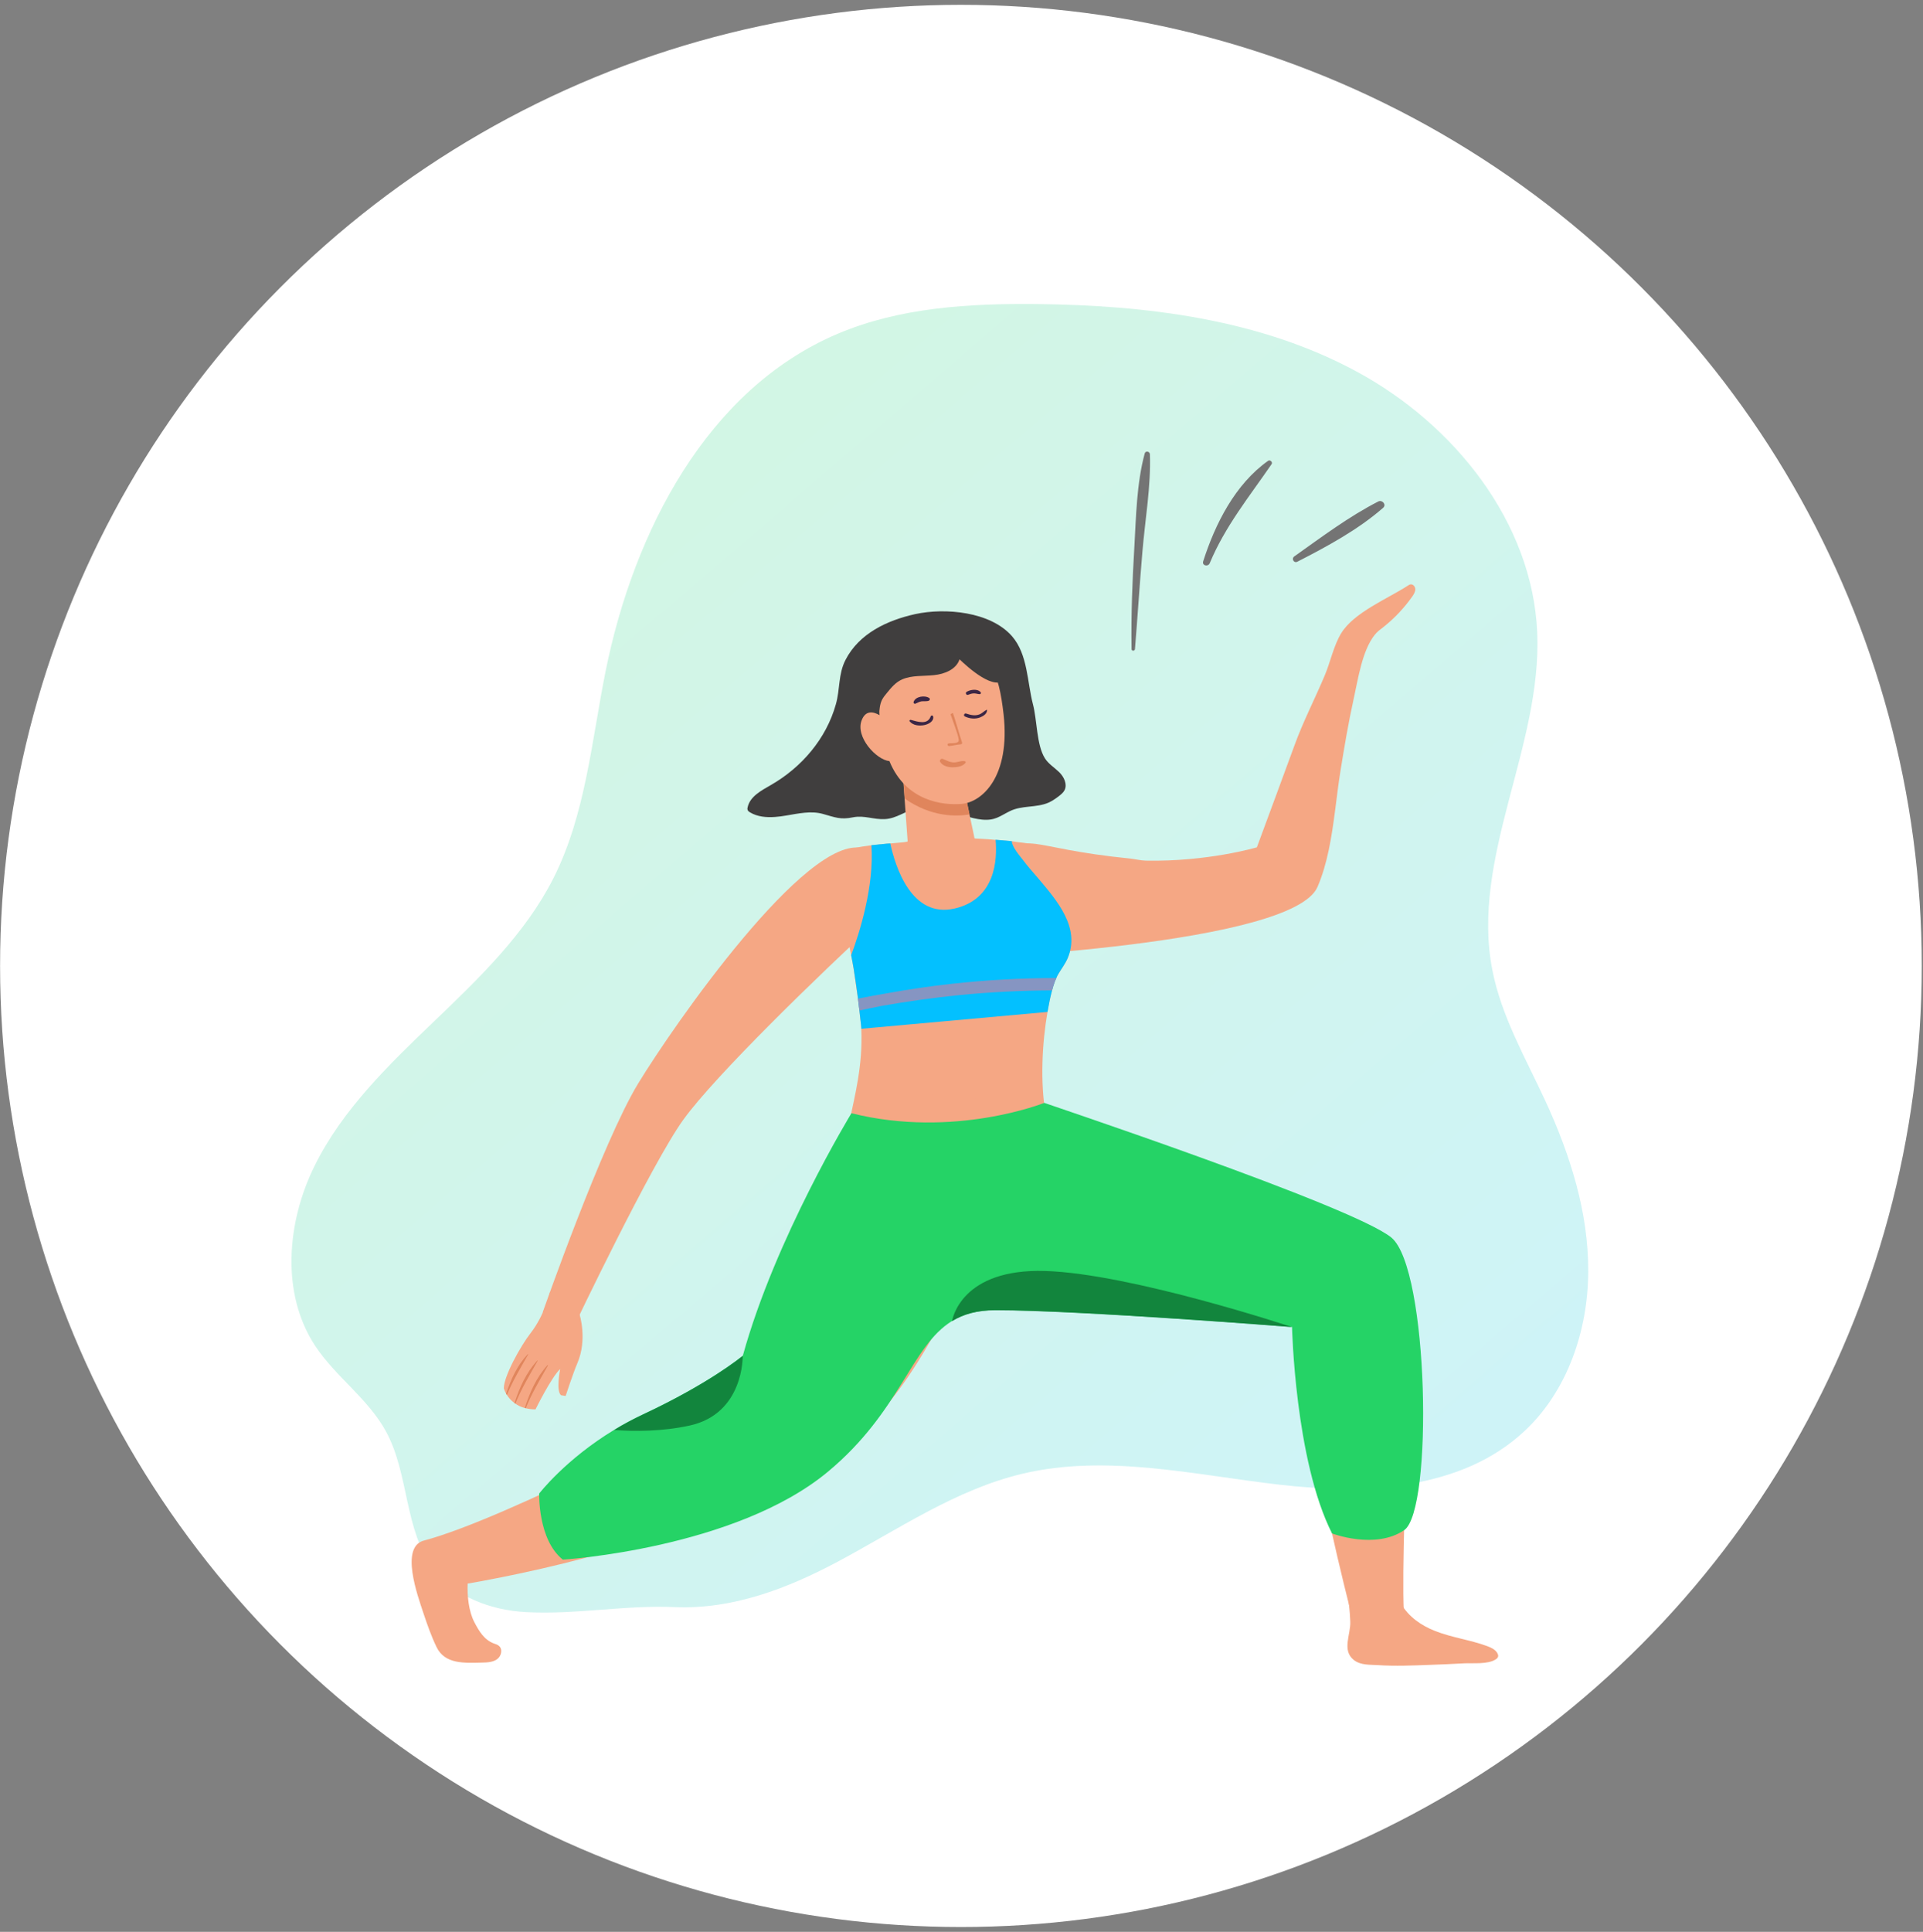 <svg width="231" height="232" viewBox="0 0 231 232" fill="none" xmlns="http://www.w3.org/2000/svg">
<rect x="0" y="0" width="231" height="232" fill="#808080" stroke="none"/>
<circle cx="115.43" cy="116" r="115.421" fill="white"/>
<path opacity="0.2" d="M63.142 193.596C58.945 193.368 54.612 191.756 52.073 188.396C48.53 183.743 49.169 177.053 46.371 171.914C44.242 167.991 40.319 165.345 37.856 161.62C33.72 155.325 34.45 146.78 37.78 140.029C41.11 133.278 46.66 127.911 52.103 122.696C57.546 117.48 63.111 112.144 66.502 105.423C70.349 97.775 71.063 88.987 72.751 80.594C76.127 63.868 84.915 46.748 100.621 40.088C108.072 36.925 116.374 36.439 124.478 36.515C137.736 36.652 151.36 38.324 163.022 44.65C174.684 50.975 184.081 62.698 184.658 75.956C185.251 89.671 176.645 102.99 179.261 116.462C180.34 122.057 183.275 127.09 185.662 132.26C188.627 138.691 190.816 145.609 190.786 152.695C190.755 159.78 188.292 167.048 183.123 171.868C175.551 178.938 164.01 179.486 153.717 178.3C143.423 177.114 132.932 174.59 122.851 176.977C114.838 178.862 107.874 183.682 100.606 187.559C94.616 190.752 88.032 193.276 81.144 193.003C75.077 192.729 69.148 193.93 63.142 193.596Z" fill="url(#paint0_linear_434_1518)"/>
<path d="M93.11 98.109C93.551 98.078 93.992 98.017 94.433 97.941C95.893 97.698 97.413 97.349 98.843 97.744C100.348 98.169 100.987 98.458 102.461 98.154C103.83 97.881 104.909 98.443 106.308 98.367C107.677 98.306 108.847 97.349 110.185 97.014C112.907 96.33 115.34 98.169 117.955 98.428C119.536 98.58 120.084 98.017 121.315 97.409C122.76 96.695 124.478 97.029 125.953 96.391C126.394 96.193 126.789 95.919 127.169 95.63C127.443 95.418 127.732 95.189 127.884 94.885C128.234 94.171 127.808 93.289 127.23 92.726C126.652 92.164 125.938 91.738 125.512 91.054C124.508 89.442 124.584 86.462 124.083 84.576C123.383 81.9 123.474 78.601 121.574 76.412C118.989 73.447 113.546 72.96 109.927 73.751C106.582 74.496 103.206 76.062 101.564 79.255C100.682 80.973 100.926 82.752 100.409 84.576C99.253 88.712 96.303 92.148 92.624 94.262C91.468 94.931 90.1 95.63 89.811 96.938C89.781 97.044 89.765 97.166 89.811 97.272C89.857 97.409 89.978 97.485 90.1 97.561C90.997 98.094 92.061 98.185 93.11 98.109Z" fill="#403E3E"/>
<path d="M128.249 115.079C127.96 115.748 127.504 116.341 127.123 116.979C126.911 117.359 126.713 117.831 126.53 118.408C126.272 119.26 126.029 120.324 125.831 121.525C125.208 125.114 124.903 129.964 125.649 134.024C124.098 134.632 120.099 135.985 115.218 136.137C108.923 136.335 103.966 135.635 102.142 134.267C102.613 131.834 103.678 127.957 103.465 123.548V123.441C103.45 123.183 103.419 122.939 103.389 122.696C103.161 120.567 102.857 118.484 102.552 116.386C102.537 116.31 102.537 116.219 102.507 116.128C102.431 115.656 102.34 115.2 102.248 114.729C102.051 113.649 101.807 112.6 101.503 111.521C100.865 109.164 99.907 106.549 100.241 104.055C100.409 102.808 101.336 102.215 102.461 101.896C103.206 101.698 103.967 101.607 104.651 101.516C104.909 101.485 105.168 101.47 105.411 101.44C105.578 101.425 105.73 101.394 105.897 101.394C105.943 101.379 105.989 101.379 106.034 101.379C106.354 101.333 106.658 101.318 106.916 101.303C106.962 101.288 106.992 101.288 107.023 101.288C107.92 101.197 108.543 101.166 108.832 101.105C108.969 101.09 109.03 101.06 109.03 101.029L108.345 91.496C108.345 91.496 109.455 91.314 110.809 91.298C112.816 91.283 115.324 91.678 115.583 93.67L116.982 100.269C116.982 100.299 117.058 100.664 117.058 100.664C117.073 100.695 117.149 100.695 117.271 100.71C117.529 100.725 118.061 100.74 118.715 100.786C118.989 100.801 119.278 100.832 119.597 100.862C120.205 100.908 120.874 100.953 121.543 101.029C121.802 101.06 122.045 101.105 122.273 101.136C122.714 101.181 123.155 101.242 123.596 101.303C124.873 101.501 126.029 101.866 126.363 103.158C126.682 104.359 126.834 105.515 127.063 106.686C127.184 107.309 127.321 107.948 127.534 108.586C127.595 108.753 127.64 108.936 127.716 109.103C128.461 111.019 129.054 113.193 128.249 115.079Z" fill="#F5A784"/>
<path d="M159.221 79.924C159.221 79.955 159.221 80 159.221 80.031C159.251 79.985 159.236 79.955 159.221 79.924ZM158.263 106.517C159.464 103.735 159.966 100.512 160.376 97.349C160.589 95.737 160.771 94.141 161.015 92.635C161.486 89.716 161.973 86.812 162.611 83.923C163.143 81.551 163.615 78.16 165.135 76.245C165.439 75.849 165.85 75.561 166.245 75.256C167.538 74.222 168.678 73.006 169.636 71.653C169.818 71.394 170.001 71.106 170.016 70.786C170.016 70.467 169.757 70.132 169.438 70.178C169.317 70.193 169.21 70.269 169.119 70.33C166.701 71.896 162.657 73.538 161.121 76.032C160.209 77.507 159.814 79.514 159.129 81.126C157.928 83.984 156.529 86.66 155.48 89.564C154.811 91.419 151.801 99.538 150.98 101.758C150.98 101.758 145.065 103.507 137.63 103.355C136.991 103.34 136.398 103.172 135.805 103.112C129.374 102.473 126.272 101.576 124.432 101.348C123.352 101.211 122.699 101.317 122.045 101.804C114.123 107.901 115.689 115.123 115.689 115.123C115.689 115.123 155.237 113.466 158.263 106.517Z" fill="#F5A784"/>
<path d="M108.361 91.481L108.68 95.905C111.888 98.156 114.914 98.064 116.465 97.806L115.598 93.67C115.34 91.678 112.816 91.283 110.824 91.298C109.456 91.298 108.361 91.481 108.361 91.481Z" fill="#E0855C"/>
<path d="M103.511 86.493C103.982 85.277 104.894 85.444 105.654 85.885C105.442 83.863 105.502 82.16 105.928 80.913C107.312 77.005 115.051 75.424 118.974 80.122C119.871 81.187 120.266 83.3 120.555 85.779C121.391 93.29 117.97 96.346 115.507 96.544C113.272 96.726 108.817 96.24 106.84 91.404C105.274 91.252 102.72 88.5 103.511 86.493Z" fill="#F5A784"/>
<path d="M113.926 89.29C114.245 89.214 115.02 89.351 115.157 88.986C115.264 88.682 114.595 86.964 114.503 86.675C114.397 86.356 114.291 86.067 114.184 85.778C114.215 85.763 114.245 85.732 114.275 85.717C114.336 85.672 114.412 85.641 114.473 85.626C114.868 86.812 115.188 88.043 115.568 89.169C115.598 89.26 115.537 89.382 115.431 89.382C114.944 89.412 114.488 89.549 114.002 89.594C113.819 89.594 113.758 89.321 113.926 89.29Z" fill="#E0855C"/>
<path d="M116.115 83.087C116.556 82.813 117.423 82.676 117.803 83.132C117.879 83.224 117.803 83.361 117.696 83.361C117.468 83.361 117.255 83.269 117.012 83.269C116.754 83.269 116.526 83.345 116.297 83.437C116.085 83.528 115.917 83.209 116.115 83.087Z" fill="#3B2645"/>
<path d="M109.745 84.303C109.957 83.619 111.113 83.467 111.63 83.832C111.752 83.923 111.691 84.106 111.569 84.151C111.295 84.258 110.976 84.182 110.672 84.228C110.414 84.273 110.216 84.41 109.973 84.501C109.866 84.577 109.699 84.44 109.745 84.303Z" fill="#3B2645"/>
<path d="M113.272 91.146C113.743 91.328 114.108 91.572 114.656 91.556C115.081 91.541 115.507 91.313 115.918 91.419C115.978 91.435 116.039 91.511 115.994 91.572C115.72 92.043 114.929 92.149 114.443 92.149C113.911 92.149 113.272 91.997 112.953 91.526C112.801 91.298 113.044 91.039 113.272 91.146Z" fill="#E0855C"/>
<path d="M116.04 85.687C116.572 85.854 117.089 86.007 117.651 85.794C118.001 85.657 118.229 85.368 118.564 85.216C118.624 85.687 118.138 85.991 117.758 86.143C117.165 86.387 116.465 86.311 115.903 86.037C115.705 85.961 115.827 85.626 116.04 85.687Z" fill="#3B2645"/>
<path d="M109.41 86.448C110.155 86.645 111.417 87.117 111.797 86.037C111.858 85.87 112.071 85.9 112.101 86.067C112.193 86.66 111.478 86.995 110.991 87.086C110.398 87.193 109.669 87.117 109.273 86.63C109.197 86.539 109.304 86.417 109.41 86.448Z" fill="#3B2645"/>
<path d="M105.244 77.097C106.065 76.412 106.946 75.774 107.95 75.409C109.592 74.801 111.417 74.968 113.165 75.12C115.02 75.272 116.921 75.439 118.548 76.336C120.023 77.142 122.106 79.681 120.828 81.46C119.582 83.179 116.237 80.107 115.264 79.18C114.868 80.396 113.454 80.959 112.177 81.08C110.9 81.217 109.562 81.08 108.391 81.582C107.6 81.917 107.053 82.586 106.521 83.239C106.308 83.498 106.095 83.756 105.943 84.061C105.684 84.593 105.639 85.216 105.608 85.809C105.38 85.475 104.909 85.398 104.499 85.383C104.088 85.368 103.647 85.368 103.328 85.11C103.1 84.927 102.993 84.623 102.902 84.349C102.583 83.376 102.811 82.145 102.826 81.126C102.841 79.271 103.875 78.252 105.244 77.097Z" fill="#403E3E"/>
<path d="M66.061 155.189C66.061 155.189 65.423 157.941 63.735 160.1C62.549 161.62 60.481 165.33 60.527 166.745C60.527 166.745 60.603 167.003 60.8 167.368C60.831 167.414 60.861 167.474 60.892 167.52C61.089 167.824 61.378 168.189 61.804 168.493C61.834 168.508 61.865 168.539 61.91 168.569C62.214 168.782 62.594 168.98 63.035 169.086C63.066 169.101 63.111 169.101 63.157 169.116C63.507 169.208 63.887 169.253 64.328 169.253C64.328 169.253 66.228 165.391 67.293 164.403C67.293 164.403 66.761 167.003 67.384 167.55L67.947 167.642C67.947 167.642 68.844 164.905 69.345 163.734C70.592 160.86 69.619 157.85 69.619 157.85C69.619 157.85 67.947 153.942 66.061 155.189Z" fill="#F5A784"/>
<path d="M63.036 169.086C63.066 169.101 63.112 169.101 63.157 169.116C63.872 167.322 64.86 165.695 65.818 163.992C65.833 163.962 65.788 163.916 65.757 163.947C64.434 165.421 63.629 167.231 63.036 169.086Z" fill="#E0855C"/>
<path d="M61.804 168.493C61.834 168.508 61.864 168.539 61.91 168.569C62.625 166.775 63.613 165.148 64.571 163.445C64.586 163.415 64.541 163.369 64.525 163.4C63.203 164.859 62.397 166.653 61.804 168.493Z" fill="#E0855C"/>
<path d="M60.8 167.368C60.831 167.413 60.861 167.474 60.892 167.52C61.591 165.832 62.519 164.296 63.431 162.685C63.461 162.654 63.4 162.609 63.385 162.639C62.123 163.977 61.378 165.649 60.8 167.368Z" fill="#E0855C"/>
<path d="M103.602 101.866C103.602 101.866 112.406 104.131 106.217 109.848C98.25 117.192 85.934 129.143 82.087 134.465C78.24 139.786 68.95 159.294 68.95 159.294L65.195 157.591C65.195 157.591 72.341 137.217 76.659 130.116C80.977 123.031 96.897 100.193 103.602 101.866Z" fill="#F5A784"/>
<path d="M113.88 151.508C132.917 155.796 156.636 158.29 156.636 158.29C156.073 160.829 156.545 165.71 157.427 171.092C159.175 181.888 162.566 194.736 162.566 194.736C166.048 195.785 168.633 193.641 168.633 193.641C168.131 182.602 170.913 152.466 165.607 148.984C156.773 143.176 124.873 133.643 119.506 133.232C115.811 132.959 112.192 133.597 110.596 136.562C109.927 137.809 109.592 139.481 109.79 141.656C109.805 141.929 109.836 142.188 109.881 142.462C110.976 149.699 105.122 149.547 113.88 151.508Z" fill="#F5A784"/>
<path d="M121.239 135.529C121.3 135.818 114.61 168.158 96.212 177.433C84.215 183.485 70.987 187.438 57.805 189.886C57.257 189.992 56.71 190.084 56.178 190.175C56.117 191.65 56.299 193.505 56.983 194.812C57.531 195.861 58.154 196.926 59.325 197.367C59.538 197.443 59.766 197.504 59.933 197.656C60.42 198.051 60.222 198.887 59.72 199.252C59.219 199.617 58.55 199.647 57.926 199.663C55.828 199.708 53.441 199.891 52.437 197.792C51.814 196.5 51.327 195.116 50.871 193.748C50.157 191.589 48.028 185.765 50.932 185.005C60.694 182.436 85.341 169.466 89.476 167.109C93.216 164.981 97.002 142.751 103.115 135.939C109.227 129.128 120.175 130.739 121.239 135.529Z" fill="#F5A784"/>
<path d="M162.049 192.699C162.125 193.368 162.17 194.037 162.201 194.706C162.277 196.303 161.136 198.203 162.657 199.374C163.478 199.998 164.588 199.906 165.531 199.967C167.598 200.104 169.682 200.013 171.749 199.937C173.103 199.891 174.471 199.83 175.824 199.754C176.949 199.693 178.728 199.906 179.686 199.268C179.808 199.192 179.93 199.085 179.96 198.933C179.99 198.796 179.945 198.675 179.884 198.553C179.641 198.097 179.154 197.884 178.698 197.702C176.615 196.926 174.395 196.668 172.342 195.847C170.761 195.223 169.21 194.174 168.313 192.608C167.675 191.483 167.614 190.236 166.367 189.643C164.375 188.716 161.775 190.206 162.049 192.699Z" fill="#F5A784"/>
<path d="M168.678 183.759C165.196 186.131 160.011 184.154 160.011 184.154C155.556 175.35 155.206 159.355 155.206 159.355C155.206 159.355 129.693 157.333 119.582 157.333C117.392 157.333 115.735 157.804 114.366 158.64C109.41 161.681 108.208 169.451 99.481 176.719C88.336 185.994 67.612 187.301 67.612 187.301C64.601 184.914 64.768 179.364 64.768 179.364C64.768 179.364 67.916 175.259 73.8 171.701C74.879 171.032 76.05 170.409 77.312 169.816C85.204 166.121 88.99 162.989 89.233 162.806C93.14 148.651 102.279 133.689 102.279 133.689C114.625 136.776 125.451 132.443 125.451 132.443C124.66 132.214 162.581 144.834 167.157 148.636C171.643 152.422 172.16 181.372 168.678 183.759Z" fill="#25D366"/>
<path d="M155.206 159.37C155.206 159.37 129.693 157.348 119.581 157.348C117.392 157.348 115.735 157.819 114.366 158.655C114.412 158.366 115.507 152.315 125.572 152.634C135.896 152.954 155.206 159.37 155.206 159.37Z" fill="#12853D"/>
<path d="M82.832 171.199C79.548 171.913 76.233 171.913 73.785 171.731C74.865 171.062 76.035 170.438 77.297 169.845C85.189 166.151 88.975 163.018 89.218 162.836C89.218 162.821 89.385 169.769 82.832 171.199Z" fill="#12853D"/>
<path d="M128.248 115.078C127.959 115.747 127.503 116.34 127.123 116.979C127.047 117.116 126.956 117.268 126.895 117.45C126.758 117.739 126.637 118.043 126.53 118.408C126.484 118.575 126.424 118.758 126.378 118.94C126.18 119.685 125.998 120.567 125.831 121.525L103.464 123.547V123.441C103.449 123.183 103.419 122.939 103.388 122.696C103.343 122.255 103.13 120.415 103.069 119.929C102.917 118.743 102.735 117.557 102.552 116.371C102.537 116.295 102.537 116.204 102.507 116.112C102.431 115.641 102.339 115.185 102.248 114.713C103.267 111.977 105.015 106.472 104.681 101.5C104.939 101.47 105.198 101.455 105.441 101.424C105.608 101.409 105.76 101.379 105.928 101.379C105.973 101.364 106.019 101.364 106.064 101.364C106.384 101.318 106.688 101.303 106.946 101.288C107.539 104.024 109.47 110.319 114.686 109.103C119.581 107.963 119.81 103.234 119.597 100.847C120.205 100.892 120.874 100.953 121.543 101.014C121.558 101.698 122.531 102.823 122.911 103.31C123.474 104.07 124.113 104.77 124.721 105.484C126.925 108.099 129.83 111.399 128.248 115.078Z" fill="#03C0FF"/>
<path d="M126.895 117.45C126.758 117.739 126.637 118.043 126.53 118.408C126.485 118.575 126.424 118.758 126.378 118.94C122.668 118.955 118.943 119.138 115.233 119.503C112.131 119.822 109.03 120.248 105.943 120.795C105.046 120.962 104.134 121.16 103.237 121.358C103.191 120.886 103.13 120.4 103.069 119.929C104.24 119.685 105.396 119.488 106.521 119.29C109.106 118.819 111.69 118.439 114.29 118.15C118.472 117.693 122.683 117.45 126.895 117.45Z" fill="#8695C2"/>
<path d="M138.132 54.548C138.116 54.198 137.6 54.107 137.508 54.456C136.535 58.06 136.474 62.028 136.261 65.738C136.018 69.813 135.866 73.873 135.927 77.948C135.927 78.206 136.307 78.206 136.338 77.948C136.657 74.04 136.9 70.133 137.235 66.225C137.554 62.393 138.269 58.395 138.132 54.548Z" fill="#747474"/>
<path d="M152.333 55.339C148.38 58.136 145.978 62.895 144.533 67.411C144.366 67.928 145.126 68.111 145.324 67.624C147.179 63.184 150.052 59.672 152.744 55.749C152.926 55.521 152.576 55.172 152.333 55.339Z" fill="#747474"/>
<path d="M165.576 60.219C162.033 62.028 158.719 64.522 155.48 66.818C155.1 67.091 155.419 67.669 155.845 67.456C159.403 65.632 163.128 63.625 166.154 60.979C166.58 60.599 166.032 59.991 165.576 60.219Z" fill="#747474"/>
<defs>
<linearGradient id="paint0_linear_434_1518" x1="35.013" y1="51.24" x2="197.019" y2="240.464" gradientUnits="userSpaceOnUse">
<stop stop-color="#25D366"/>
<stop offset="1" stop-color="#03C0FF"/>
</linearGradient>
</defs>
</svg>
